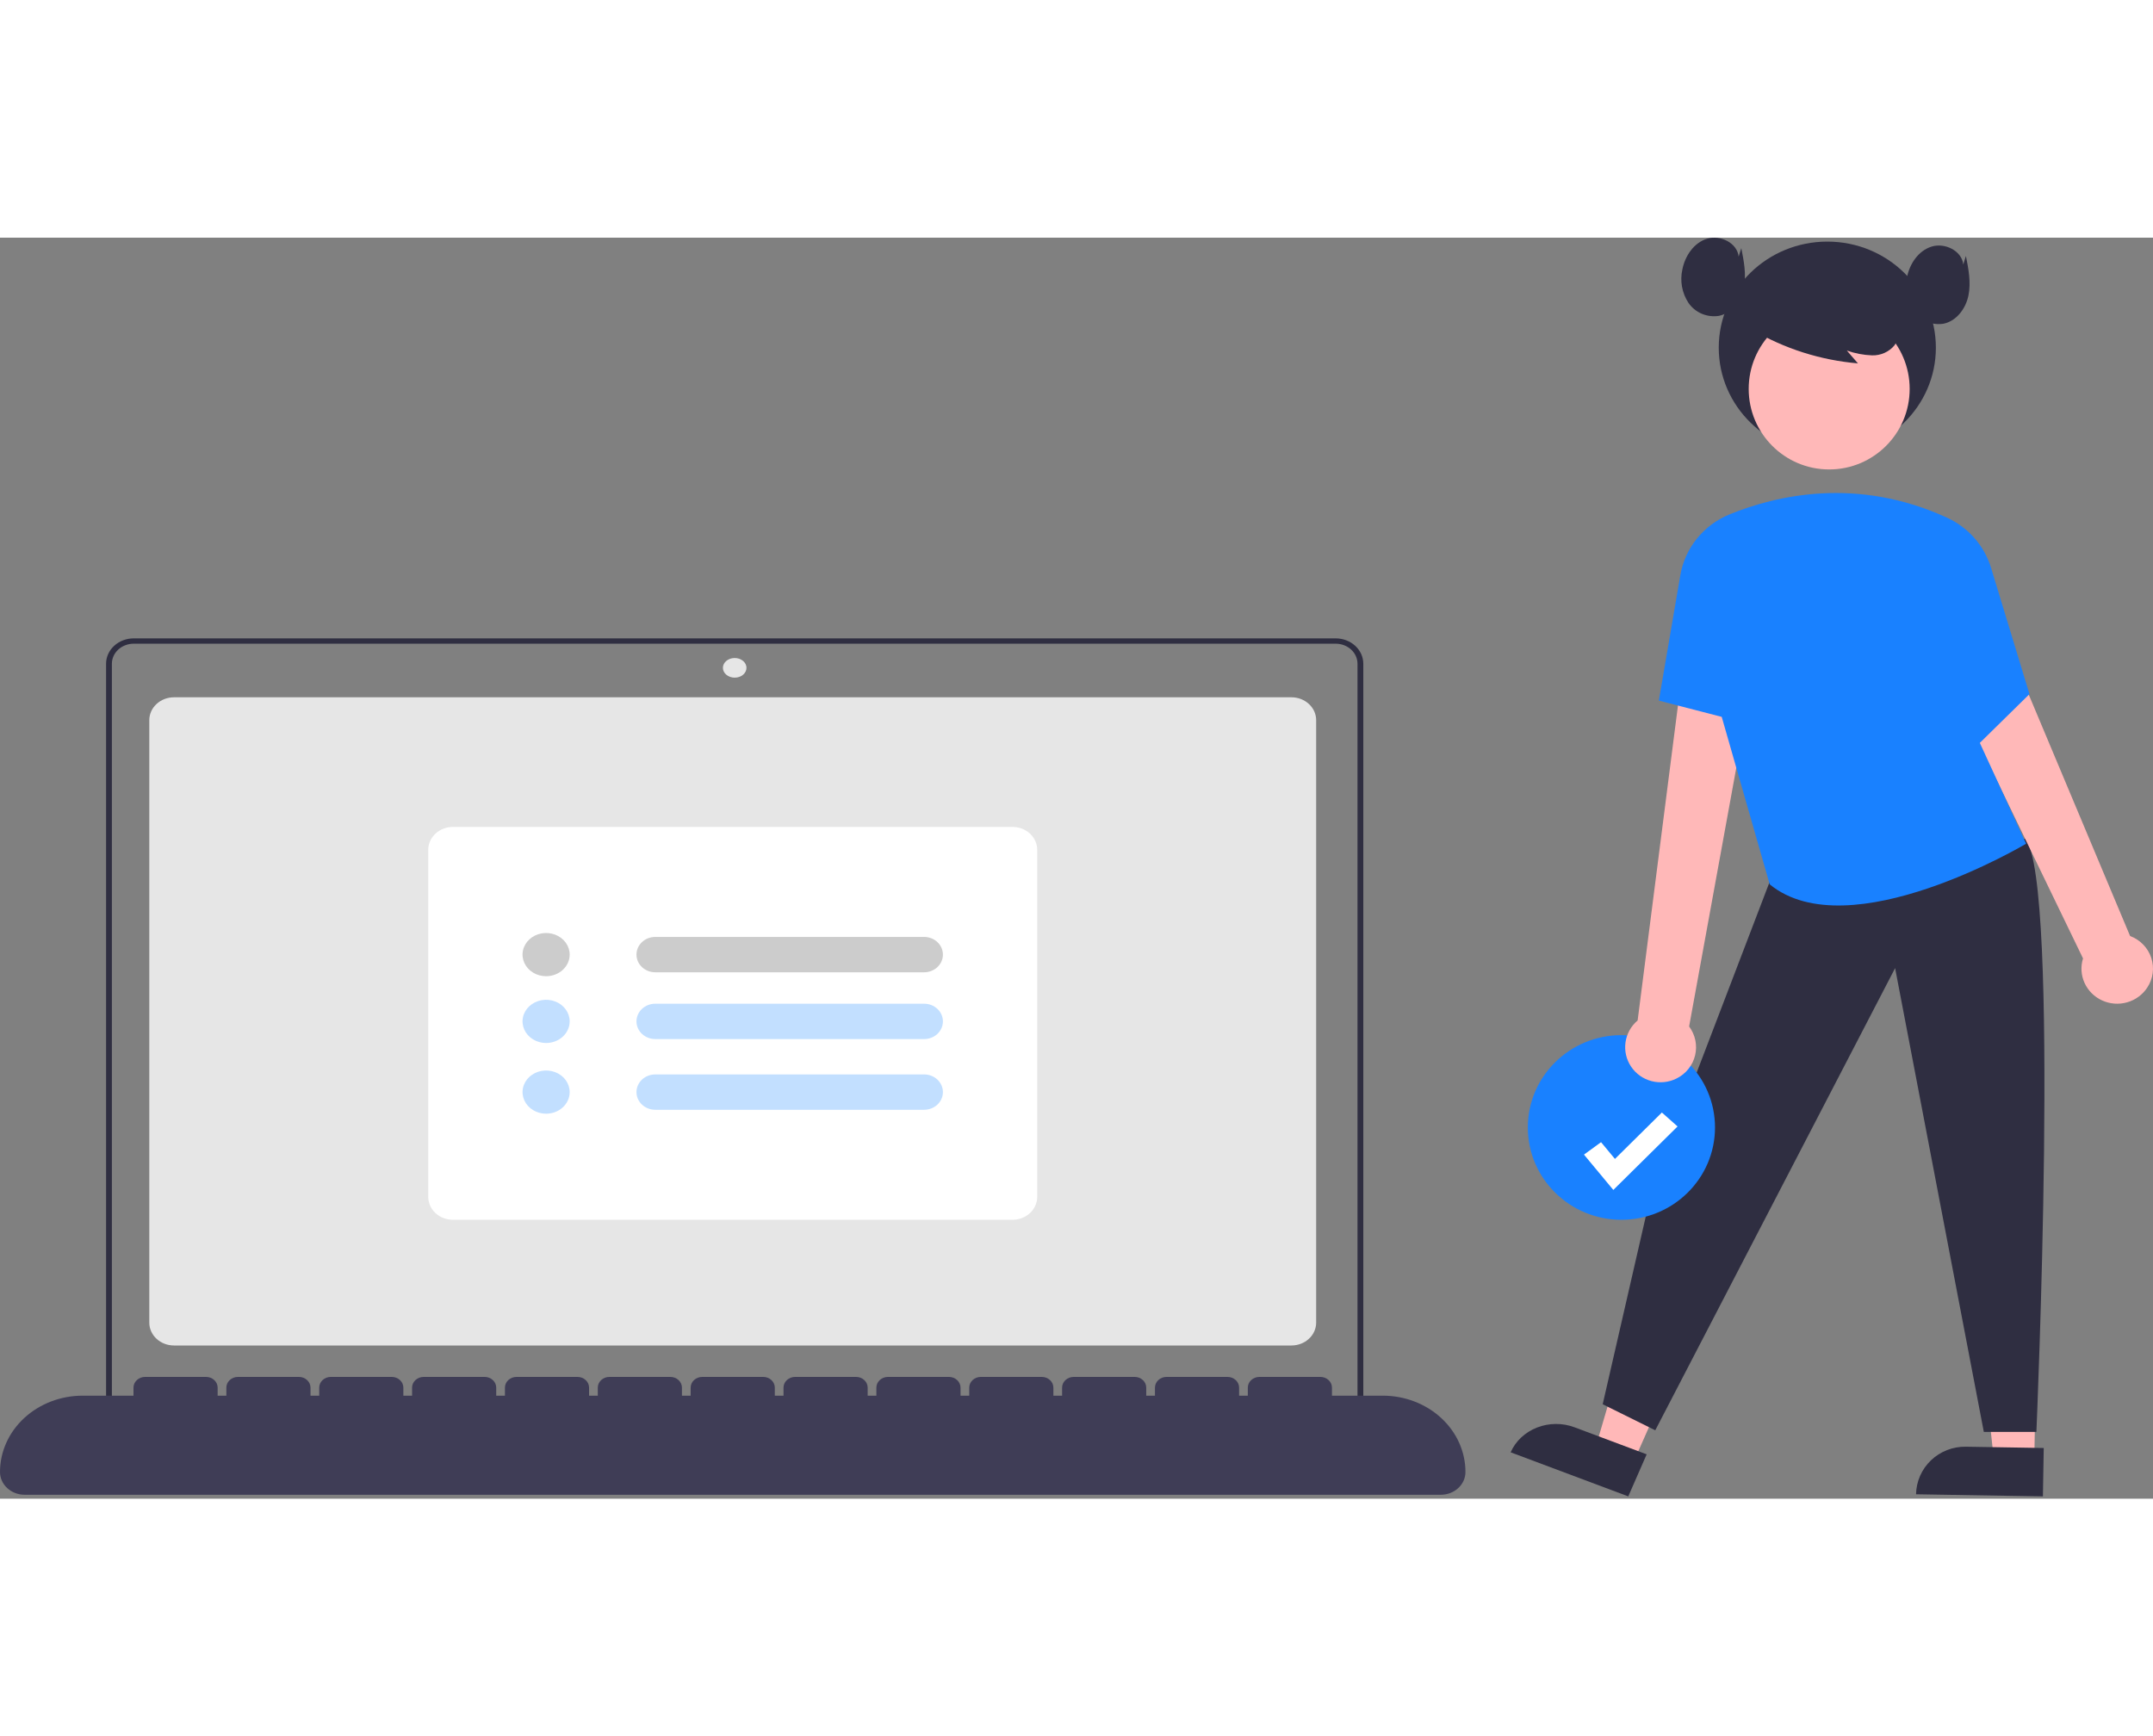 <svg width="548" height="442" viewBox="0 0 548 321" fill="none" xmlns="http://www.w3.org/2000/svg">
<rect x="0" y="0" width="548" height="321" fill="#808080" stroke="none"/>
<path d="M328.72 282H44.28C42.615 281.998 41.019 281.385 39.841 280.294C38.664 279.204 38.002 277.726 38 276.184V122.816C38.002 121.274 38.664 119.796 39.841 118.705C41.019 117.615 42.615 117.002 44.28 117H328.72C330.385 117.002 331.981 117.615 333.159 118.706C334.336 119.796 334.998 121.274 335 122.816V276.184C334.998 277.726 334.336 279.204 333.158 280.294C331.981 281.385 330.385 281.998 328.72 282Z" fill="#E6E6E6"/>
<path d="M347 303H27V108.451C27.002 106.741 27.742 105.101 29.059 103.892C30.375 102.682 32.159 102.002 34.021 102H339.979C341.841 102.002 343.625 102.682 344.941 103.892C346.258 105.101 346.998 106.741 347 108.451V303ZM28.478 301.642H345.522V108.451C345.52 107.101 344.936 105.806 343.897 104.851C342.858 103.897 341.449 103.36 339.979 103.358H34.021C32.551 103.36 31.142 103.897 30.103 104.851C29.064 105.806 28.48 107.101 28.478 108.451V301.642Z" fill="#2F2E41"/>
<path d="M187 112C188.657 112 190 110.881 190 109.5C190 108.119 188.657 107 187 107C185.343 107 184 108.119 184 109.5C184 110.881 185.343 112 187 112Z" fill="#E6E6E6"/>
<path d="M257.726 250H115.274C113.61 249.998 112.016 249.384 110.84 248.293C109.664 247.201 109.002 245.722 109 244.178V155.822C109.002 154.278 109.664 152.799 110.84 151.707C112.016 150.616 113.61 150.002 115.274 150H257.726C259.389 150.002 260.984 150.616 262.16 151.707C263.336 152.799 263.998 154.278 264 155.822V244.178C263.998 245.722 263.336 247.201 262.16 248.293C260.984 249.384 259.389 249.998 257.726 250Z" fill="white"/>
<path d="M139 188C137.813 188 136.653 187.677 135.667 187.073C134.68 186.469 133.911 185.61 133.457 184.605C133.003 183.6 132.884 182.494 133.115 181.427C133.347 180.36 133.918 179.38 134.757 178.611C135.596 177.842 136.666 177.318 137.829 177.106C138.993 176.893 140.2 177.002 141.296 177.419C142.392 177.835 143.33 178.54 143.989 179.444C144.648 180.349 145 181.412 145 182.5C144.998 183.958 144.365 185.356 143.241 186.387C142.116 187.418 140.591 187.998 139 188Z" fill="#CCCCCC"/>
<path d="M139 205C137.813 205 136.653 204.677 135.667 204.073C134.68 203.469 133.911 202.61 133.457 201.605C133.003 200.6 132.884 199.494 133.115 198.427C133.347 197.36 133.918 196.38 134.757 195.611C135.596 194.842 136.666 194.318 137.829 194.106C138.993 193.893 140.2 194.002 141.296 194.419C142.392 194.835 143.33 195.54 143.989 196.444C144.648 197.349 145 198.412 145 199.5C144.998 200.958 144.365 202.356 143.241 203.387C142.116 204.418 140.591 204.998 139 205Z" fill="#C2DFFF"/>
<path d="M139 223C137.813 223 136.653 222.677 135.667 222.073C134.68 221.469 133.911 220.61 133.457 219.605C133.003 218.6 132.884 217.494 133.115 216.427C133.347 215.36 133.918 214.38 134.757 213.611C135.596 212.842 136.666 212.318 137.829 212.106C138.993 211.893 140.2 212.002 141.296 212.419C142.392 212.835 143.33 213.54 143.989 214.444C144.648 215.349 145 216.412 145 217.5C144.998 218.958 144.365 220.356 143.241 221.387C142.116 222.418 140.591 222.998 139 223Z" fill="#C2DFFF"/>
<path d="M166.783 178C165.514 178 164.298 178.474 163.401 179.318C162.504 180.162 162 181.307 162 182.5C162 183.693 162.504 184.838 163.401 185.682C164.298 186.526 165.514 187 166.783 187H235.217C236.486 187 237.702 186.526 238.599 185.682C239.496 184.838 240 183.693 240 182.5C240 181.307 239.496 180.162 238.599 179.318C237.702 178.474 236.486 178 235.217 178H166.783Z" fill="#CCCCCC"/>
<path d="M166.783 195C165.514 195 164.298 195.474 163.401 196.318C162.504 197.162 162 198.307 162 199.5C162 200.693 162.504 201.838 163.401 202.682C164.298 203.526 165.514 204 166.783 204H235.217C236.486 204 237.702 203.526 238.599 202.682C239.496 201.838 240 200.693 240 199.5C240 198.307 239.496 197.162 238.599 196.318C237.702 195.474 236.486 195 235.217 195H166.783Z" fill="#C2DFFF"/>
<path d="M166.783 213C165.514 213 164.298 213.474 163.401 214.318C162.504 215.162 162 216.307 162 217.5C162 218.693 162.504 219.838 163.401 220.682C164.298 221.526 165.514 222 166.783 222H235.217C236.486 222 237.702 221.526 238.599 220.682C239.496 219.838 240 218.693 240 217.5C240 216.307 239.496 215.162 238.599 214.318C237.702 213.474 236.486 213 235.217 213H166.783Z" fill="#C2DFFF"/>
<path d="M517.792 311L507.463 310.827L503.217 271L518.462 271.256L517.792 311Z" fill="#FFB8B8"/>
<path d="M500.375 307.765L520.189 308.093L519.979 320.413L487.689 319.877C487.717 318.259 488.067 316.662 488.719 315.178C489.371 313.694 490.314 312.351 491.491 311.226C492.669 310.102 494.06 309.217 495.584 308.623C497.108 308.029 498.736 307.737 500.375 307.765Z" fill="#2F2E41"/>
<path d="M415.699 311.846L406.027 308.265L416.525 272.433L430.801 277.72L415.699 311.846Z" fill="#FFB8B8"/>
<path d="M400.753 302.821L419.122 309.705L414.44 320.413L384.505 309.194C385.747 306.354 388.156 304.087 391.203 302.892C394.25 301.697 397.685 301.671 400.753 302.821Z" fill="#2F2E41"/>
<path d="M450.582 163.569L420.476 242.277L407.932 296.958L421.312 303.586L482.36 185.939L504.939 304H518.32C518.32 304 524.438 163.972 515.525 153L450.582 163.569Z" fill="#2F2E41"/>
<path d="M412.697 250C425.853 250 436.518 239.479 436.518 226.5C436.518 213.521 425.853 203 412.697 203C399.54 203 388.875 213.521 388.875 226.5C388.875 239.479 399.54 250 412.697 250Z" fill="#1981FF"/>
<path d="M410.637 242.404L403.168 233.411L407.512 230.248L411.048 234.506L422.994 222.697L426.989 226.241L410.637 242.404Z" fill="white"/>
<path d="M465.103 55C480.364 55 492.736 42.912 492.736 28C492.736 13.088 480.364 1 465.103 1C449.842 1 437.471 13.088 437.471 28C437.471 42.912 449.842 55 465.103 55Z" fill="#2F2E41"/>
<path d="M426.725 214.039C427.898 213.46 428.929 212.634 429.744 211.618C430.56 210.602 431.141 209.421 431.447 208.159C431.752 206.896 431.775 205.582 431.513 204.31C431.25 203.038 430.71 201.838 429.93 200.795L450.811 86.254L431.325 86L416.824 199.266C415.144 200.682 414.046 202.659 413.738 204.824C413.43 206.989 413.934 209.19 415.155 211.011C416.375 212.832 418.227 214.146 420.359 214.704C422.492 215.262 424.757 215.025 426.725 214.039H426.725Z" fill="#FFB8B8"/>
<path d="M546.517 190.926C547.26 189.816 547.739 188.557 547.919 187.241C548.1 185.925 547.977 184.586 547.559 183.323C547.142 182.06 546.441 180.905 545.508 179.943C544.575 178.981 543.433 178.237 542.168 177.765L504.538 88.115C503.617 85.921 502.22 83.95 500.443 82.34C498.667 80.729 496.554 79.517 494.252 78.789C491.949 78.06 489.513 77.833 487.112 78.121C484.711 78.41 482.402 79.209 480.348 80.461L530.189 183.471C529.547 185.529 529.684 187.745 530.577 189.71C531.47 191.676 533.057 193.259 535.046 194.167C537.035 195.075 539.291 195.247 541.4 194.652C543.508 194.056 545.325 192.733 546.517 190.926V190.926Z" fill="#FFB8B8"/>
<path d="M465.579 59C476.893 59 486.065 49.822 486.065 38.5C486.065 27.178 476.893 18 465.579 18C454.265 18 445.093 27.178 445.093 38.5C445.093 49.822 454.265 59 465.579 59Z" fill="#FFB8B8"/>
<path d="M440.154 70.464C452.086 65.582 472.685 60.757 495.558 71.273C498.235 72.5 500.618 74.269 502.55 76.464C504.482 78.659 505.92 81.231 506.77 84.011L516.557 116.187L503.923 128.604L515.714 154.267C515.714 154.267 470.654 181.171 450.44 164.615L438.228 121.982L422.225 117.843L427.684 85.963C428.26 82.554 429.706 79.344 431.887 76.634C434.068 73.923 436.912 71.801 440.154 70.464Z" fill="#1981FF"/>
<path d="M446.046 23.464C454.197 28.265 463.386 31.186 472.898 32L470.068 28.728C472.129 29.463 474.297 29.879 476.493 29.959C477.592 29.99 478.684 29.771 479.68 29.322C480.676 28.872 481.549 28.203 482.229 27.369C482.784 26.503 483.114 25.52 483.19 24.505C483.266 23.489 483.087 22.471 482.667 21.536C481.804 19.673 480.462 18.053 478.767 16.832C475.763 14.539 472.218 12.999 468.447 12.349C464.676 11.699 460.798 11.959 457.157 13.106C454.659 13.826 452.422 15.21 450.702 17.1C449.857 18.052 449.269 19.192 448.993 20.417C448.717 21.642 448.76 22.914 449.119 24.118" fill="#2F2E41"/>
<path d="M442.534 4.834C442.198 1.358 437.871 -0.782 434.487 0.268C431.102 1.318 428.881 4.671 428.209 8.099C427.886 9.543 427.855 11.035 428.12 12.491C428.384 13.946 428.937 15.336 429.749 16.58C430.587 17.809 431.767 18.775 433.147 19.363C434.527 19.951 436.05 20.137 437.535 19.899C440.882 19.197 443.201 15.982 443.864 12.678C444.528 9.375 443.869 5.969 443.211 2.665" fill="#2F2E41"/>
<path d="M499.705 6.834C499.369 3.358 495.042 1.218 491.657 2.268C488.273 3.318 486.051 6.671 485.38 10.099C485.056 11.543 485.026 13.035 485.29 14.491C485.555 15.946 486.108 17.336 486.919 18.58C487.758 19.809 488.937 20.775 490.318 21.363C491.698 21.951 493.221 22.137 494.705 21.899C498.052 21.197 500.371 17.982 501.035 14.678C501.698 11.375 501.04 7.969 500.382 4.665" fill="#2F2E41"/>
<path d="M351.95 294.773H339.024V292.727C339.024 292.004 338.712 291.31 338.158 290.799C337.604 290.287 336.853 290 336.069 290H320.558C319.775 290 319.023 290.287 318.469 290.799C317.915 291.31 317.604 292.004 317.604 292.727V294.773H315.388V292.727C315.388 292.004 315.077 291.31 314.523 290.799C313.969 290.287 313.217 290 312.434 290H296.923C296.139 290 295.388 290.287 294.834 290.799C294.28 291.31 293.968 292.004 293.968 292.727V294.773H291.752V292.727C291.752 292.004 291.441 291.31 290.887 290.799C290.333 290.287 289.582 290 288.798 290H273.287C272.504 290 271.752 290.287 271.198 290.799C270.644 291.31 270.333 292.004 270.333 292.727V294.773H268.117V292.727C268.117 292.004 267.806 291.31 267.251 290.799C266.697 290.287 265.946 290 265.162 290H249.651C248.868 290 248.116 290.287 247.562 290.799C247.008 291.31 246.697 292.004 246.697 292.727V294.773H244.481V292.727C244.481 292.004 244.17 291.31 243.616 290.799C243.062 290.287 242.31 290 241.527 290H226.016C225.232 290 224.481 290.287 223.927 290.799C223.373 291.31 223.061 292.004 223.061 292.727V294.773H220.846V292.727C220.846 292.004 220.534 291.31 219.98 290.799C219.426 290.287 218.675 290 217.891 290H202.38C201.597 290 200.845 290.287 200.291 290.799C199.737 291.31 199.426 292.004 199.426 292.727V294.773H197.21V292.727C197.21 292.004 196.899 291.31 196.345 290.799C195.79 290.287 195.039 290 194.255 290H178.745C177.961 290 177.21 290.287 176.655 290.799C176.101 291.31 175.79 292.004 175.79 292.727V294.773H173.574V292.727C173.574 292.004 173.263 291.31 172.709 290.799C172.155 290.287 171.403 290 170.62 290H155.109C154.325 290 153.574 290.287 153.02 290.799C152.466 291.31 152.154 292.004 152.154 292.727V294.773H149.939V292.727C149.939 292.004 149.627 291.31 149.073 290.799C148.519 290.287 147.768 290 146.984 290H131.473C130.69 290 129.938 290.287 129.384 290.799C128.83 291.31 128.519 292.004 128.519 292.727V294.773H126.303V292.727C126.303 292.004 125.992 291.31 125.438 290.799C124.884 290.287 124.132 290 123.349 290H107.838C107.054 290 106.303 290.287 105.749 290.799C105.194 291.31 104.883 292.004 104.883 292.727V294.773H102.667V292.727C102.667 292.004 102.356 291.31 101.802 290.799C101.248 290.287 100.496 290 99.713 290H84.202C83.418 290 82.667 290.287 82.113 290.799C81.559 291.31 81.248 292.004 81.248 292.727V294.773H79.032V292.727C79.032 292.004 78.72 291.31 78.166 290.799C77.612 290.287 76.861 290 76.077 290H60.566C59.783 290 59.031 290.287 58.477 290.799C57.923 291.31 57.612 292.004 57.612 292.727V294.773H55.396V292.727C55.396 292.004 55.085 291.31 54.531 290.799C53.977 290.287 53.225 290 52.442 290H36.931C36.147 290 35.396 290.287 34.842 290.799C34.288 291.31 33.976 292.004 33.976 292.727V294.773H21.05C15.467 294.773 10.113 296.82 6.166 300.464C2.218 304.108 0 309.051 0 314.205V314.205C0 315.742 0.661 317.216 1.839 318.303C3.016 319.389 4.613 320 6.278 320H366.722C368.387 320 369.984 319.389 371.161 318.303C372.339 317.216 373 315.742 373 314.205V314.205C373 309.051 370.782 304.108 366.834 300.464C362.887 296.82 357.532 294.773 351.95 294.773Z" fill="#3F3D56"/>
</svg>
